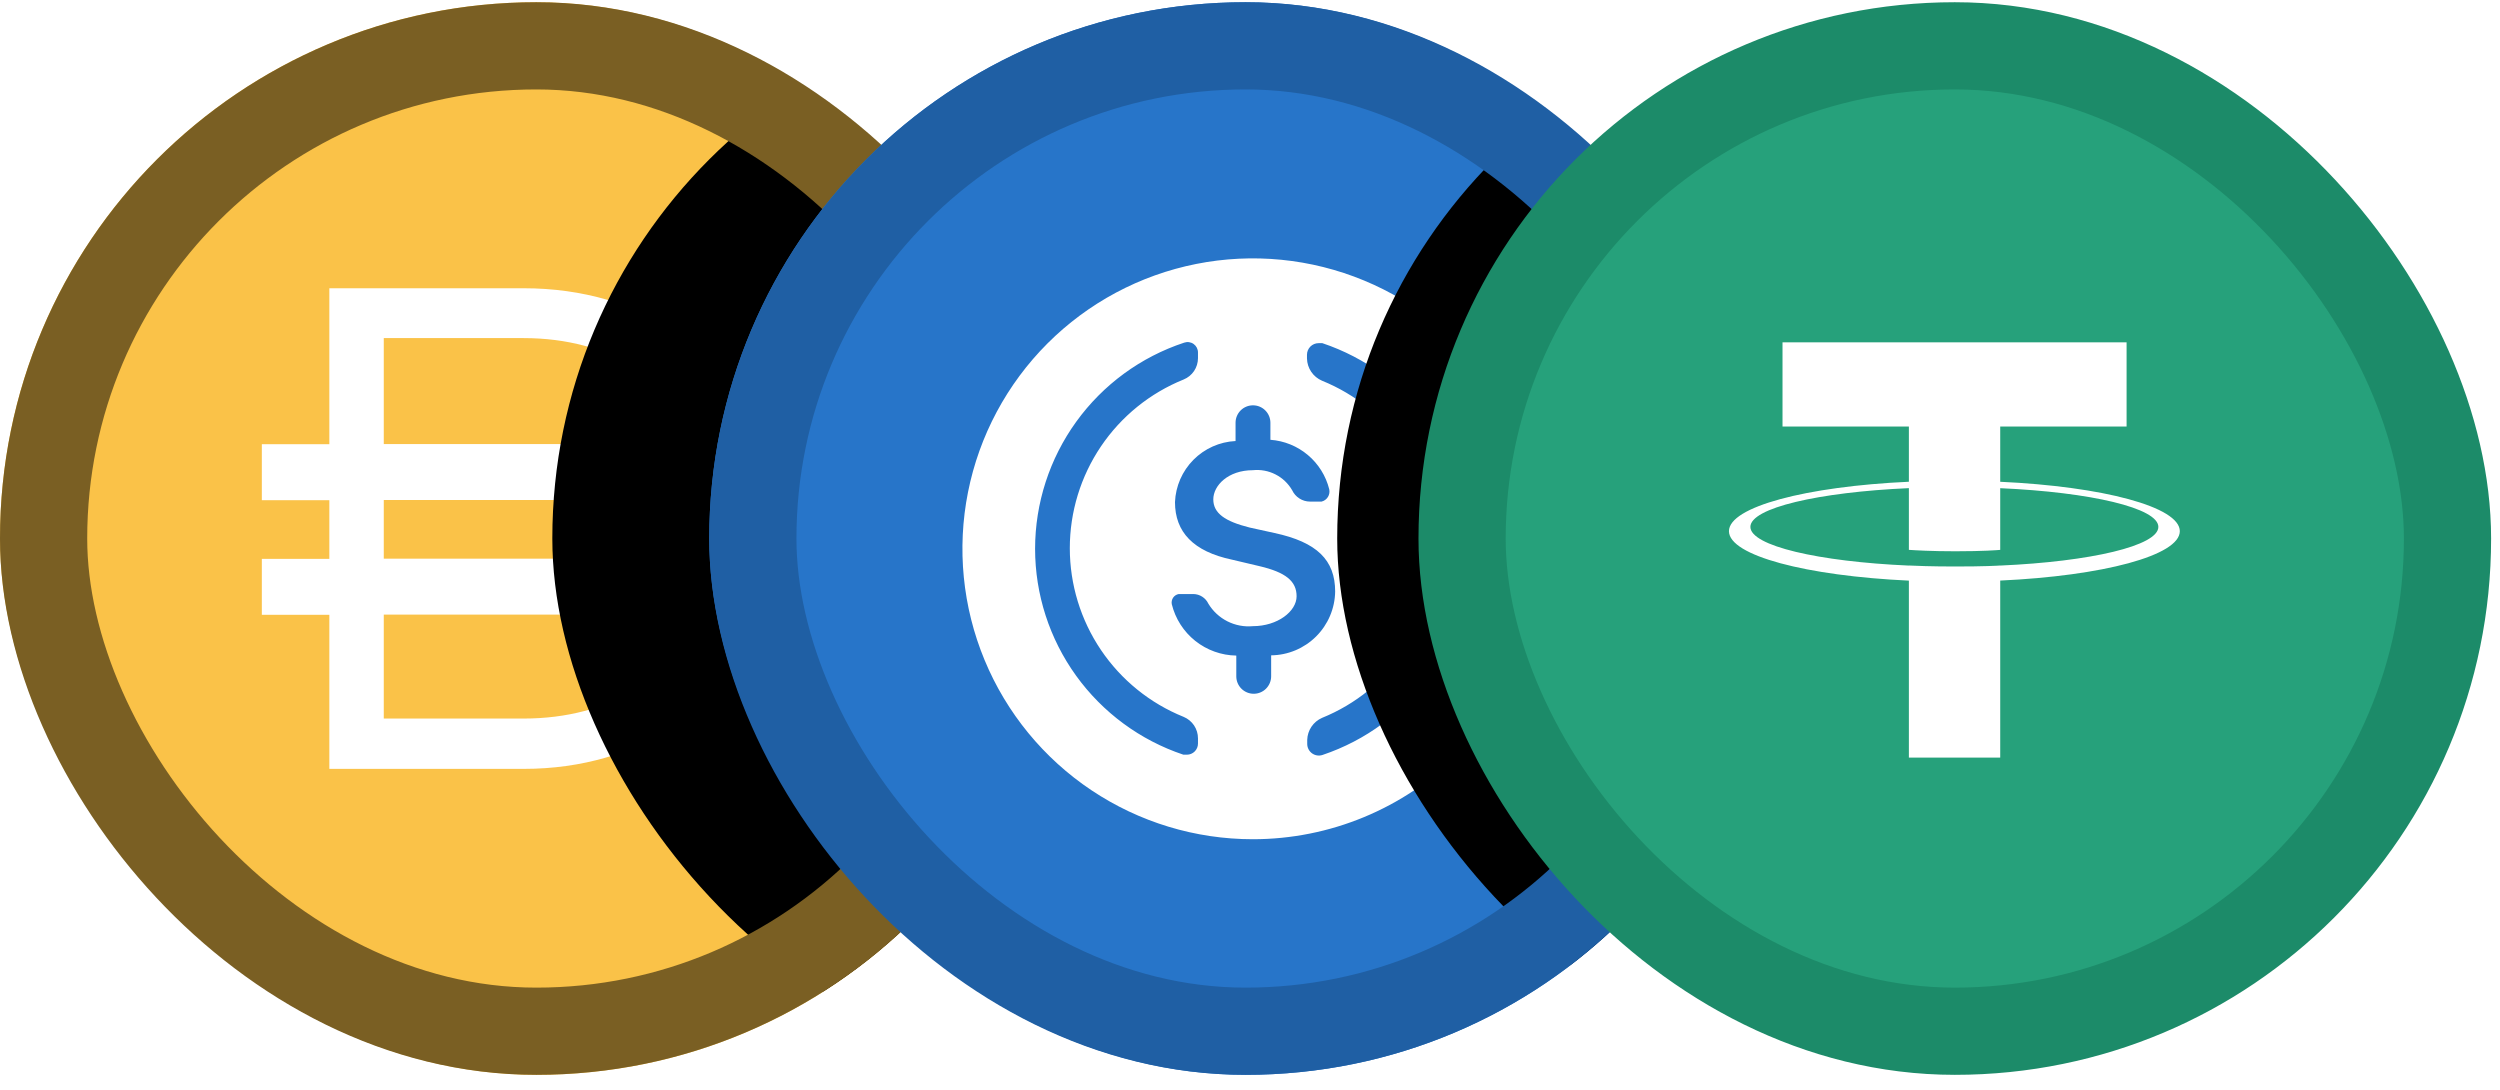 <svg width="100%" height="100%" viewBox="0 0 172 75" fill="none" xmlns="http://www.w3.org/2000/svg">
<g clip-path="url(#clip0_11520_8327)">
<rect y="0.153" width="73.796" height="73.796" rx="36.898" fill="#FAC248"/>
<path d="M56.791 30.562H52.625C50.332 24.197 44.166 19.832 36.033 19.832H22.659V30.562H18.014V34.412H22.659V38.449H18.014V42.298H22.659V52.899H36.033C44.071 52.899 50.191 48.57 52.542 42.298H56.79V38.447H53.479C53.563 37.757 53.607 37.061 53.608 36.365V36.271C53.608 35.639 53.573 35.019 53.514 34.411H56.803V30.561L56.791 30.562ZM26.404 23.261H36.033C42 23.261 46.434 26.198 48.483 30.551H26.404V23.261ZM36.033 49.436H26.404V42.286H48.459C46.401 46.569 41.978 49.436 36.033 49.436ZM49.734 36.448C49.735 37.114 49.688 37.779 49.594 38.438H26.404V34.401H49.606C49.691 35.049 49.734 35.702 49.736 36.355L49.734 36.448Z" fill="white"/>
<g filter="url(#filter0_f_11520_8327)">
<rect x="38" y="0.149" width="73.796" height="73.796" rx="36.898" fill="black"/>
</g>
</g>
<rect x="3" y="3.153" width="67.796" height="67.796" rx="33.898" stroke="#7A5F23" stroke-width="6"/>
<g clip-path="url(#clip1_11520_8327)">
<rect x="48.796" y="0.153" width="73.796" height="73.796" rx="36.898" fill="#2775C9"/>
<path d="M86.196 57.739C82.244 57.739 78.381 56.567 75.095 54.371C71.809 52.176 69.248 49.055 67.736 45.404C66.223 41.753 65.828 37.735 66.599 33.859C67.37 29.983 69.273 26.423 72.067 23.628C74.862 20.834 78.422 18.931 82.298 18.16C86.174 17.389 90.192 17.785 93.843 19.297C97.494 20.809 100.615 23.37 102.81 26.656C105.006 29.942 106.178 33.806 106.178 37.758C106.178 43.057 104.073 48.139 100.325 51.887C96.578 55.634 91.496 57.739 86.196 57.739ZM85.006 30.343C83.912 30.397 82.879 30.858 82.108 31.635C81.337 32.413 80.885 33.45 80.839 34.543C80.839 36.601 82.098 37.944 84.768 38.506L86.638 38.948C88.458 39.373 89.206 39.985 89.206 41.023C89.206 42.06 87.897 43.08 86.196 43.08C85.592 43.136 84.985 43.02 84.443 42.746C83.902 42.472 83.449 42.052 83.135 41.533C83.042 41.336 82.896 41.169 82.712 41.052C82.529 40.934 82.316 40.871 82.098 40.87H81.094C81.017 40.884 80.944 40.913 80.878 40.956C80.812 40.999 80.756 41.054 80.711 41.119C80.667 41.184 80.636 41.257 80.62 41.334C80.604 41.41 80.604 41.49 80.618 41.567C80.863 42.564 81.431 43.453 82.234 44.093C83.037 44.733 84.03 45.088 85.057 45.104V46.532C85.057 46.85 85.183 47.155 85.408 47.38C85.633 47.605 85.938 47.731 86.256 47.731C86.574 47.731 86.879 47.605 87.103 47.38C87.328 47.155 87.455 46.85 87.455 46.532V45.087C88.616 45.074 89.726 44.608 90.549 43.788C91.371 42.969 91.841 41.861 91.859 40.699C91.859 38.54 90.618 37.298 87.676 36.669L85.975 36.295C84.275 35.87 83.475 35.309 83.475 34.356C83.475 33.404 84.496 32.35 86.196 32.35C86.732 32.294 87.272 32.394 87.752 32.639C88.232 32.883 88.63 33.261 88.9 33.727C89.009 33.96 89.182 34.157 89.399 34.295C89.616 34.434 89.867 34.508 90.124 34.509H90.924C91.106 34.465 91.263 34.351 91.361 34.192C91.46 34.033 91.492 33.842 91.451 33.659C91.221 32.738 90.705 31.913 89.978 31.303C89.252 30.692 88.35 30.326 87.404 30.258V29.085C87.404 28.767 87.277 28.462 87.052 28.237C86.828 28.012 86.523 27.886 86.205 27.886C85.887 27.886 85.582 28.012 85.357 28.237C85.132 28.462 85.006 28.767 85.006 29.085V30.343ZM71.214 37.758C71.216 40.89 72.202 43.943 74.033 46.485C75.864 49.026 78.447 50.929 81.418 51.923H81.656C81.859 51.923 82.053 51.843 82.197 51.699C82.34 51.556 82.421 51.361 82.421 51.158V50.801C82.421 50.484 82.328 50.175 82.153 49.911C81.977 49.648 81.727 49.443 81.435 49.321C79.121 48.388 77.14 46.784 75.744 44.716C74.349 42.648 73.603 40.21 73.603 37.715C73.603 35.22 74.349 32.782 75.744 30.714C77.14 28.646 79.121 27.042 81.435 26.109C81.726 25.99 81.975 25.788 82.151 25.528C82.326 25.267 82.42 24.96 82.421 24.646V24.255C82.422 24.14 82.395 24.027 82.343 23.924C82.291 23.822 82.215 23.734 82.122 23.667C82.028 23.6 81.92 23.557 81.806 23.541C81.693 23.525 81.577 23.537 81.469 23.575C78.486 24.561 75.89 26.462 74.049 29.009C72.208 31.555 71.216 34.616 71.214 37.758ZM101.178 37.758C101.173 34.628 100.185 31.579 98.354 29.04C96.524 26.502 93.943 24.602 90.975 23.609H90.72C90.508 23.609 90.304 23.693 90.154 23.843C90.005 23.993 89.92 24.196 89.92 24.408V24.663C89.927 24.991 90.029 25.31 90.213 25.582C90.397 25.853 90.656 26.066 90.958 26.194C93.266 27.13 95.242 28.734 96.633 30.8C98.025 32.866 98.768 35.301 98.768 37.791C98.768 40.282 98.025 42.717 96.633 44.783C95.242 46.849 93.266 48.453 90.958 49.389C90.661 49.519 90.408 49.73 90.227 49.998C90.047 50.266 89.946 50.58 89.937 50.903V51.192C89.939 51.318 89.97 51.442 90.029 51.554C90.087 51.665 90.171 51.761 90.274 51.834C90.377 51.907 90.496 51.955 90.62 51.973C90.745 51.992 90.872 51.98 90.992 51.94C93.962 50.942 96.543 49.036 98.371 46.491C100.199 43.946 101.181 40.891 101.178 37.758Z" fill="white"/>
<g filter="url(#filter1_f_11520_8327)">
<rect x="92" y="0.153" width="73.796" height="73.796" rx="36.898" fill="black"/>
</g>
</g>
<rect x="51.796" y="3.153" width="67.796" height="67.796" rx="33.898" stroke="#1F5FA4" stroke-width="6"/>
<rect x="100.592" y="3.153" width="67.796" height="67.796" rx="33.898" fill="#26A17B"/>
<rect x="100.592" y="3.153" width="67.796" height="67.796" rx="33.898" stroke="#1C8B69" stroke-width="6"/>
<path fill-rule="evenodd" clip-rule="evenodd" d="M137.615 38.911V38.907C137.438 38.92 136.528 38.975 134.497 38.975C132.875 38.975 131.733 38.927 131.331 38.907V38.912C125.088 38.638 120.427 37.55 120.427 36.25C120.427 34.951 125.088 33.863 131.331 33.584V37.83C131.739 37.859 132.908 37.928 134.524 37.928C136.462 37.928 137.434 37.848 137.615 37.832V33.587C143.846 33.865 148.495 34.952 148.495 36.25C148.495 37.55 143.846 38.635 137.615 38.911ZM137.615 33.146V29.346H146.309V23.552H122.637V29.346H131.331V33.144C124.265 33.468 118.952 34.869 118.952 36.545C118.952 38.222 124.265 39.62 131.331 39.947V52.122H137.615V39.943C144.67 39.619 149.971 38.22 149.971 36.545C149.971 34.87 144.67 33.472 137.615 33.146Z" fill="white"/>
<defs>
<filter id="filter0_f_11520_8327" x="18" y="-19.851" width="113.796" height="113.796" filterUnits="userSpaceOnUse" color-interpolation-filters="sRGB">
<feFlood flood-opacity="0" result="BackgroundImageFix"/>
<feBlend mode="normal" in="SourceGraphic" in2="BackgroundImageFix" result="shape"/>
<feGaussianBlur stdDeviation="10" result="effect1_foregroundBlur_11520_8327"/>
</filter>
<filter id="filter1_f_11520_8327" x="72" y="-19.847" width="113.796" height="113.796" filterUnits="userSpaceOnUse" color-interpolation-filters="sRGB">
<feFlood flood-opacity="0" result="BackgroundImageFix"/>
<feBlend mode="normal" in="SourceGraphic" in2="BackgroundImageFix" result="shape"/>
<feGaussianBlur stdDeviation="10" result="effect1_foregroundBlur_11520_8327"/>
</filter>
<clipPath id="clip0_11520_8327">
<rect y="0.153" width="73.796" height="73.796" rx="36.898" fill="white"/>
</clipPath>
<clipPath id="clip1_11520_8327">
<rect x="48.796" y="0.153" width="73.796" height="73.796" rx="36.898" fill="white"/>
</clipPath>
</defs>
</svg>

